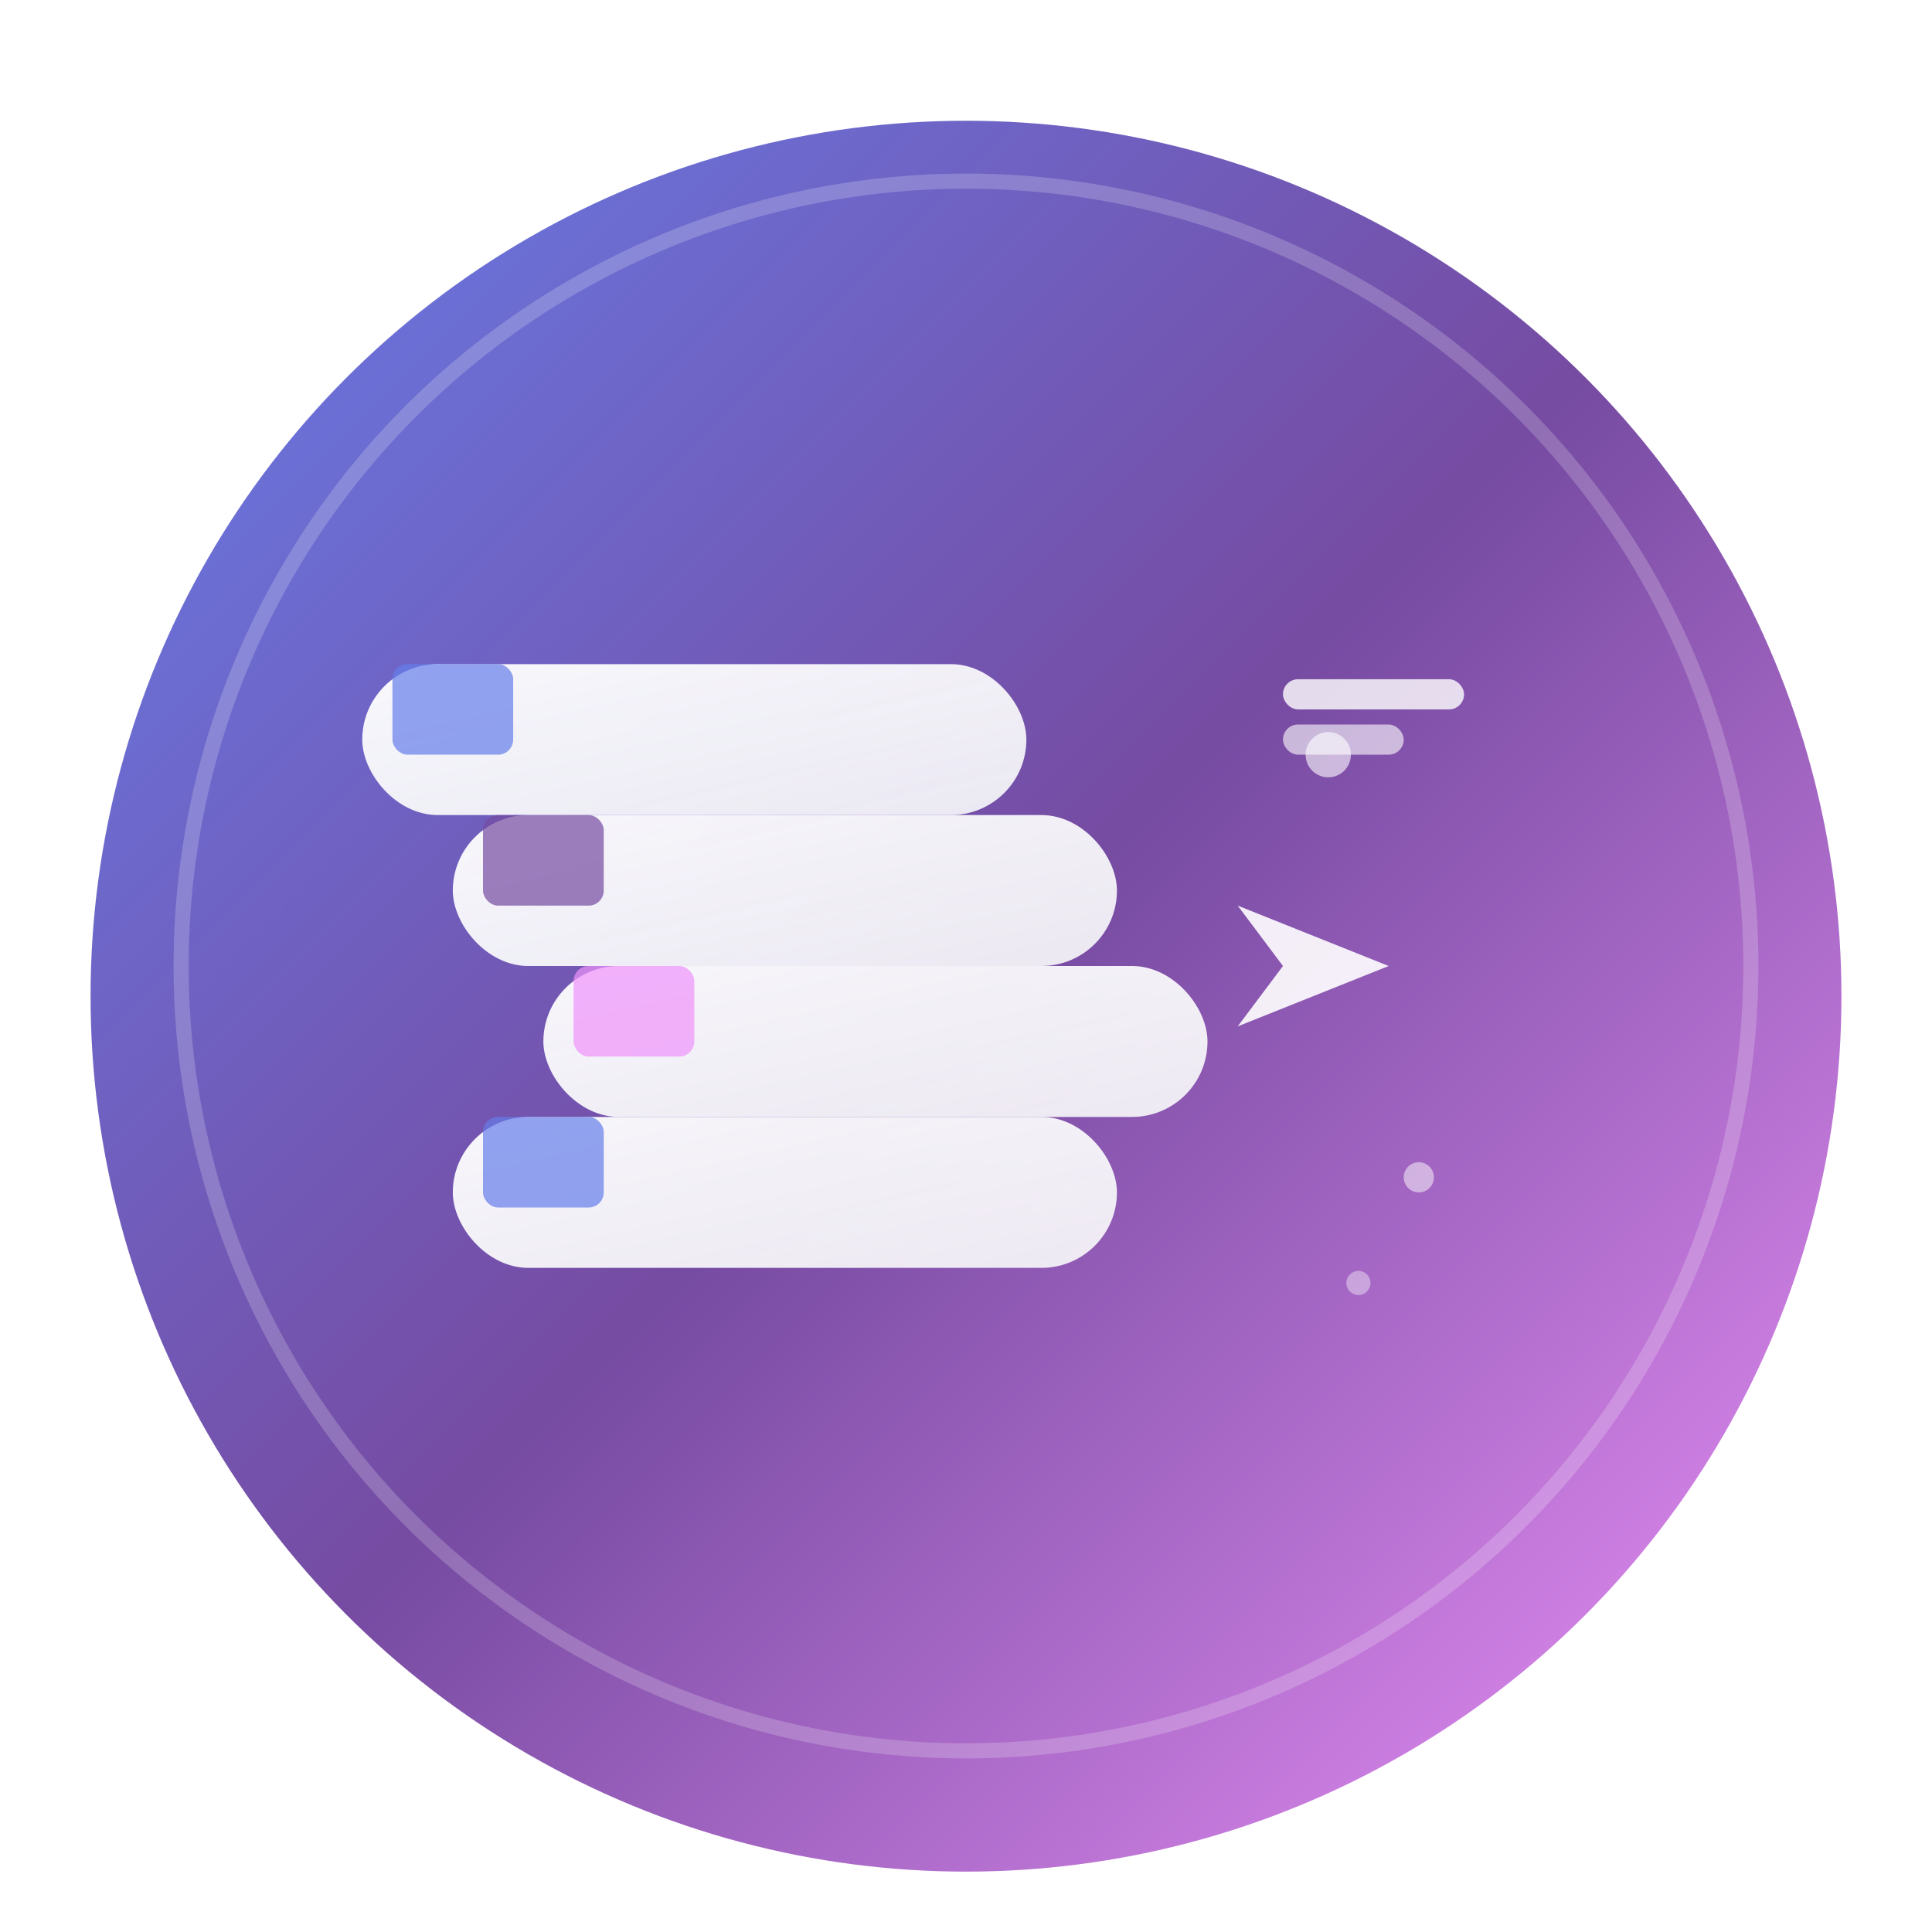 <svg width="128" height="128" viewBox="0 0 128 128" xmlns="http://www.w3.org/2000/svg">
  <defs>
    <!-- 主渐变 -->
    <linearGradient id="mainGradient" x1="0%" y1="0%" x2="100%" y2="100%">
      <stop offset="0%" style="stop-color:#667eea;stop-opacity:1" />
      <stop offset="50%" style="stop-color:#764ba2;stop-opacity:1" />
      <stop offset="100%" style="stop-color:#f093fb;stop-opacity:1" />
    </linearGradient>
    
    <!-- 卡片渐变 -->
    <linearGradient id="cardGradient" x1="0%" y1="0%" x2="100%" y2="100%">
      <stop offset="0%" style="stop-color:#ffffff;stop-opacity:0.95" />
      <stop offset="100%" style="stop-color:#f8f9fa;stop-opacity:0.9" />
    </linearGradient>
    
    <!-- 阴影滤镜 -->
    <filter id="softShadow" x="-50%" y="-50%" width="200%" height="200%">
      <feGaussianBlur in="SourceAlpha" stdDeviation="3"/>
      <feOffset dx="0" dy="2" result="offset"/>
      <feFlood flood-color="#000000" flood-opacity="0.15"/>
      <feComposite in2="offset" operator="in"/>
      <feMerge> 
        <feMergeNode/>
        <feMergeNode in="SourceGraphic"/> 
      </feMerge>
    </filter>
    
    <!-- 发光效果 -->
    <filter id="glow" x="-50%" y="-50%" width="200%" height="200%">
      <feGaussianBlur stdDeviation="4" result="coloredBlur"/>
      <feMerge> 
        <feMergeNode in="coloredBlur"/>
        <feMergeNode in="SourceGraphic"/> 
      </feMerge>
    </filter>
  </defs>
  
  <!-- 背景圆形 -->
  <circle cx="64" cy="64" r="58" fill="url(#mainGradient)" filter="url(#softShadow)" />
  
  <!-- 内圈装饰 -->
  <circle cx="64" cy="64" r="52" fill="none" stroke="rgba(255,255,255,0.2)" stroke-width="1" />
  
  <!-- 标签页卡片组 -->
  <!-- 第一张卡片 -->
  <rect x="24" y="42" width="44" height="10" rx="5" ry="5" 
        fill="url(#cardGradient)" filter="url(#softShadow)" />
  <rect x="26" y="44" width="8" height="6" rx="1" ry="1" fill="#667eea" opacity="0.7" />
  
  <!-- 第二张卡片 -->
  <rect x="30" y="52" width="44" height="10" rx="5" ry="5" 
        fill="url(#cardGradient)" filter="url(#softShadow)" />
  <rect x="32" y="54" width="8" height="6" rx="1" ry="1" fill="#764ba2" opacity="0.7" />
  
  <!-- 第三张卡片 -->
  <rect x="36" y="62" width="44" height="10" rx="5" ry="5" 
        fill="url(#cardGradient)" filter="url(#softShadow)" />
  <rect x="38" y="64" width="8" height="6" rx="1" ry="1" fill="#f093fb" opacity="0.7" />
  
  <!-- 第四张卡片 -->
  <rect x="30" y="72" width="44" height="10" rx="5" ry="5" 
        fill="url(#cardGradient)" filter="url(#softShadow)" />
  <rect x="32" y="74" width="8" height="6" rx="1" ry="1" fill="#667eea" opacity="0.7" />
  
  <!-- 流动箭头 -->
  <path d="M 82 60 L 92 64 L 82 68 L 85 64 Z" 
        fill="rgba(255,255,255,0.9)" filter="url(#glow)" />
  
  <!-- 装饰性小点 -->
  <circle cx="88" cy="50" r="1.5" fill="rgba(255,255,255,0.6)" />
  <circle cx="94" cy="78" r="1" fill="rgba(255,255,255,0.5)" />
  <circle cx="90" cy="85" r="0.8" fill="rgba(255,255,255,0.4)" />
  
  <!-- 分组指示器 -->
  <rect x="85" y="45" width="12" height="2" rx="1" ry="1" fill="rgba(255,255,255,0.8)" />
  <rect x="85" y="48" width="8" height="2" rx="1" ry="1" fill="rgba(255,255,255,0.6)" />
</svg>